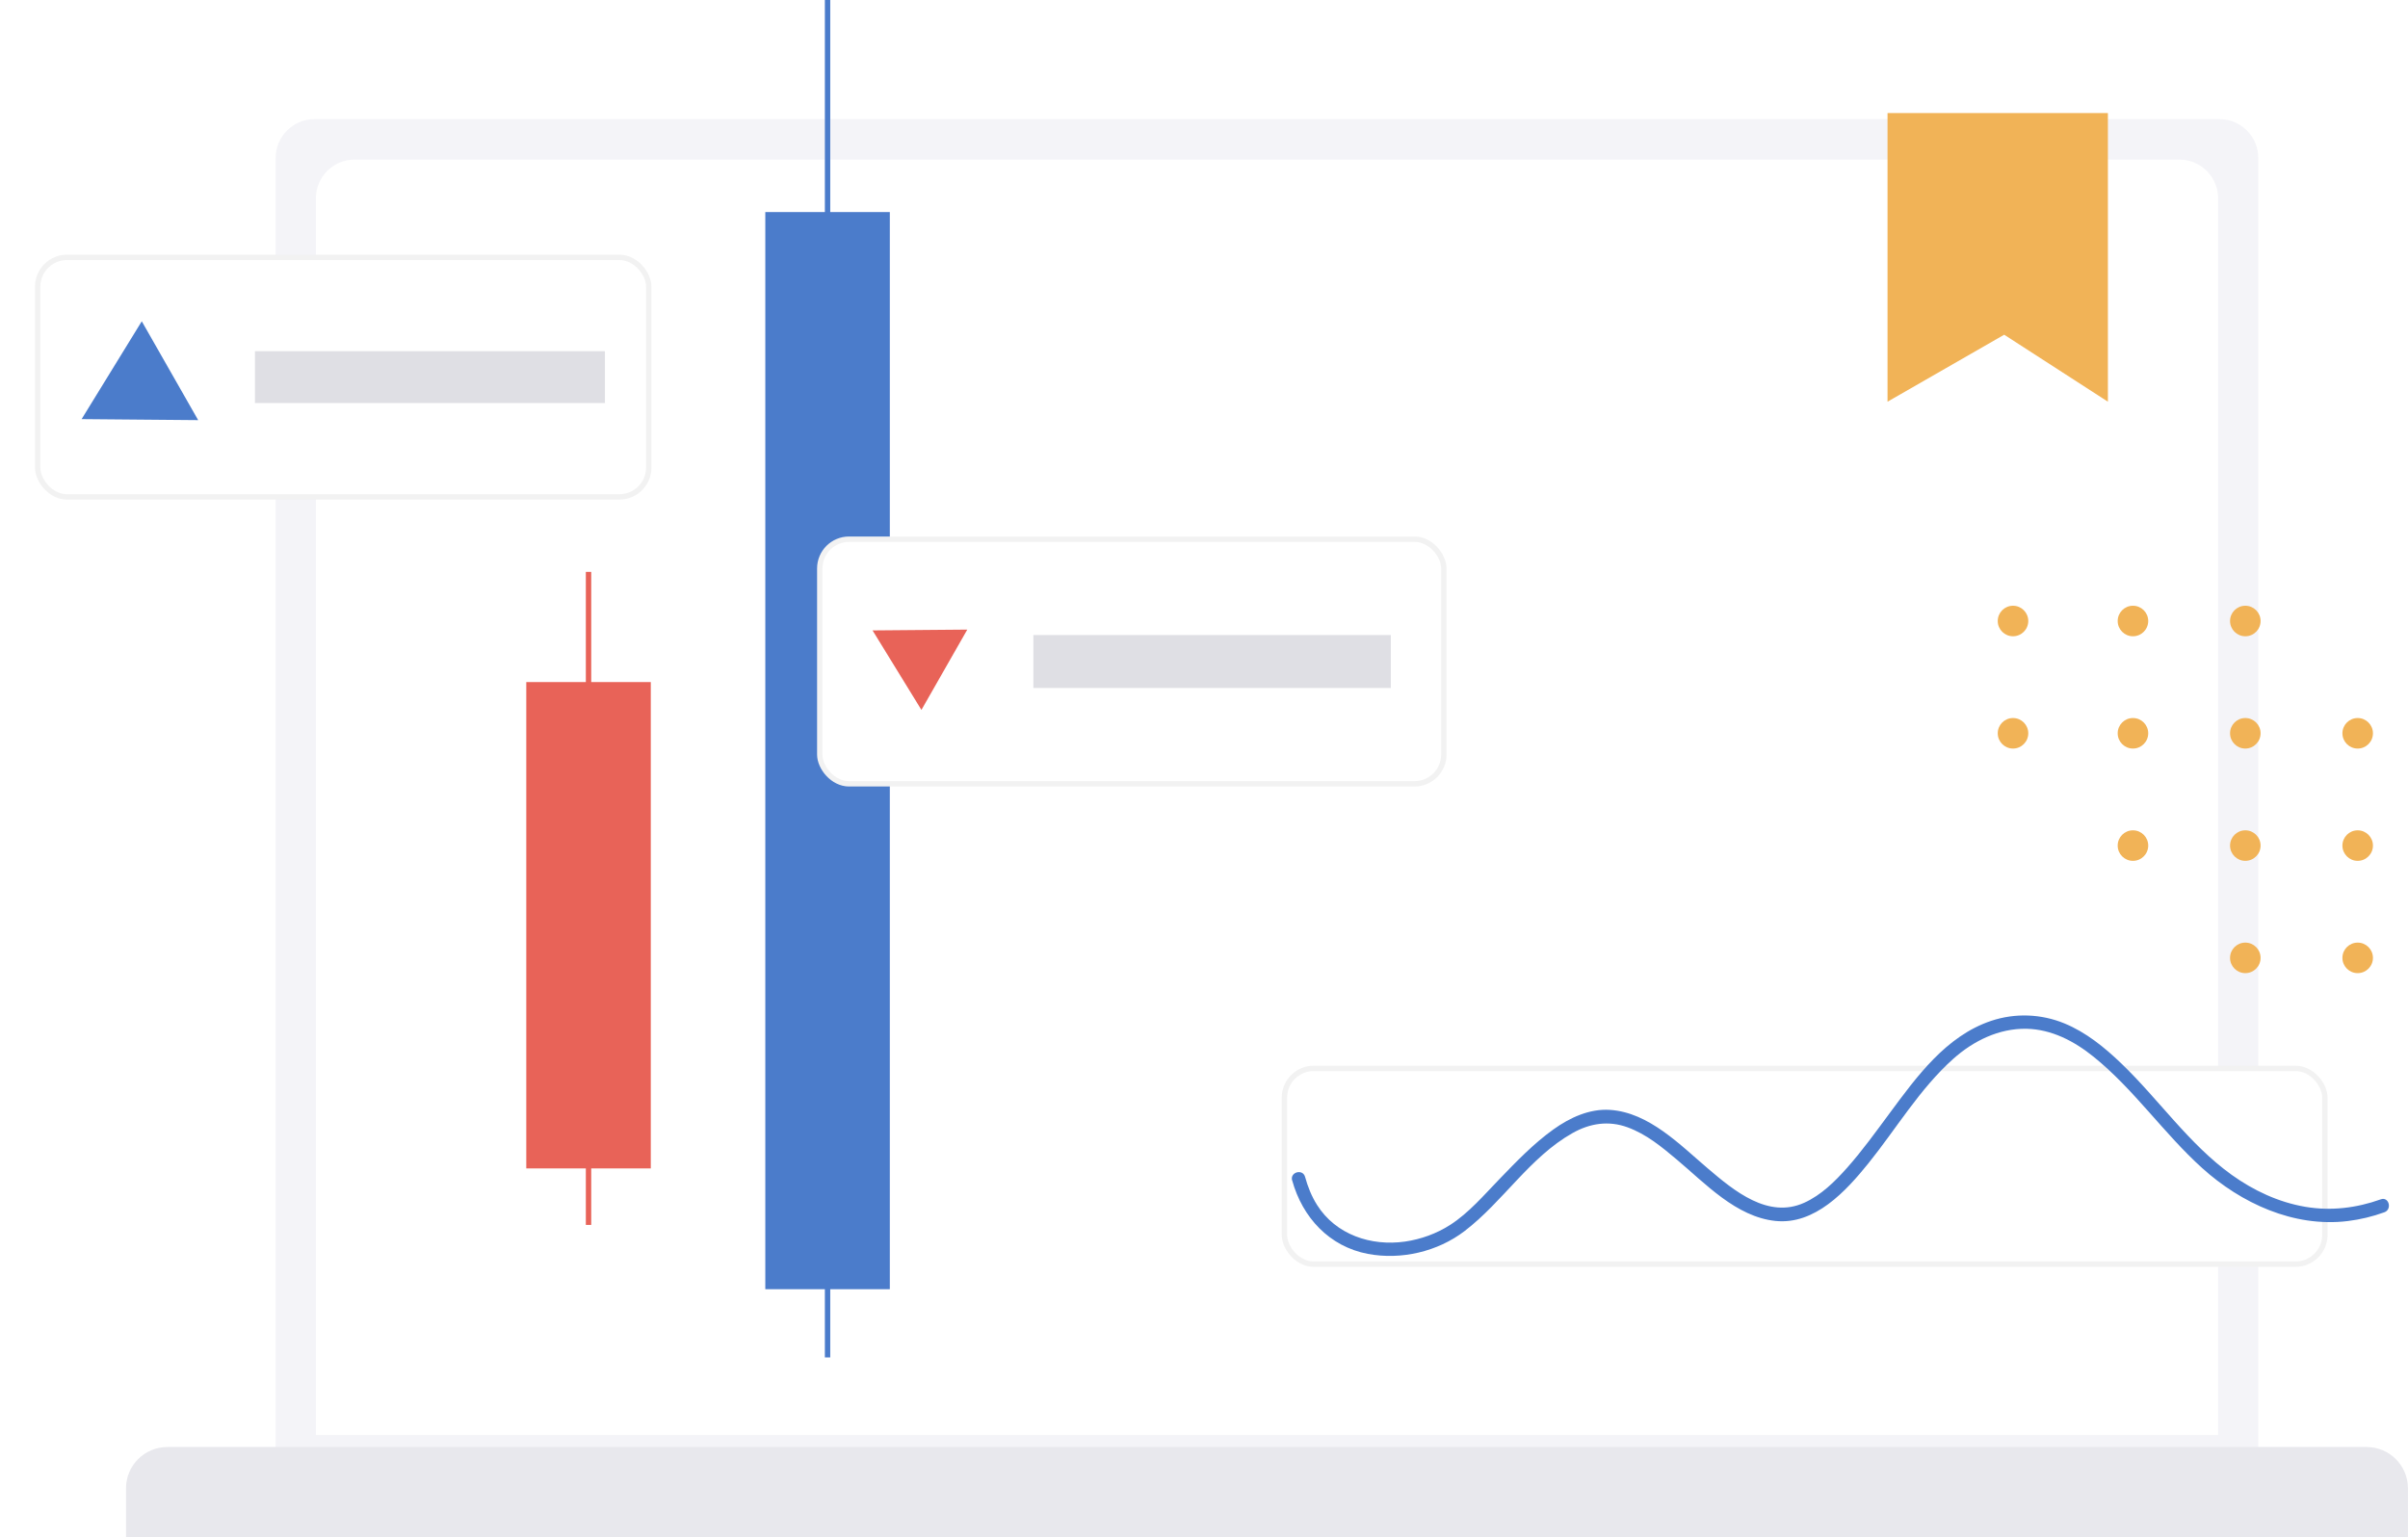 <?xml version="1.0" encoding="UTF-8"?>
<svg id="Layer_2" data-name="Layer 2" xmlns="http://www.w3.org/2000/svg" xmlns:xlink="http://www.w3.org/1999/xlink" viewBox="0 0 447.9 285.94">
  <defs>
    <style>
      .cls-1 {
        filter: url(#drop-shadow-3);
      }

      .cls-1, .cls-2, .cls-3 {
        stroke: #f2f2f2;
      }

      .cls-1, .cls-2, .cls-3, .cls-4, .cls-5 {
        stroke-miterlimit: 10;
      }

      .cls-1, .cls-2, .cls-3, .cls-6 {
        fill: #fff;
      }

      .cls-2 {
        filter: url(#drop-shadow-2);
      }

      .cls-3 {
        filter: url(#drop-shadow-1);
      }

      .cls-4 {
        stroke: #e86358;
      }

      .cls-4, .cls-5 {
        fill: none;
      }

      .cls-5 {
        stroke: #4b7ccb;
      }

      .cls-7 {
        fill: #4b7ccb;
      }

      .cls-7, .cls-8, .cls-6, .cls-9, .cls-10, .cls-11, .cls-12 {
        stroke-width: 0px;
      }

      .cls-8 {
        fill: #dfdfe4;
      }

      .cls-9 {
        fill: #e8e8ed;
      }

      .cls-10 {
        fill: #f1b357;
      }

      .cls-11 {
        fill: #e86358;
      }

      .cls-12 {
        fill: #f4f4f8;
      }
    </style>
    <filter id="drop-shadow-1" filterUnits="userSpaceOnUse">
      <feOffset dx="0" dy="0"/>
      <feGaussianBlur result="blur" stdDeviation="2"/>
      <feFlood flood-color="#b7b7b7" flood-opacity=".1"/>
      <feComposite in2="blur" operator="in"/>
      <feComposite in="SourceGraphic"/>
    </filter>
    <filter id="drop-shadow-2" filterUnits="userSpaceOnUse">
      <feOffset dx="0" dy="0"/>
      <feGaussianBlur result="blur-2" stdDeviation="2"/>
      <feFlood flood-color="#b7b7b7" flood-opacity=".1"/>
      <feComposite in2="blur-2" operator="in"/>
      <feComposite in="SourceGraphic"/>
    </filter>
    <filter id="drop-shadow-3" filterUnits="userSpaceOnUse">
      <feOffset dx="0" dy="0"/>
      <feGaussianBlur result="blur-3" stdDeviation="2"/>
      <feFlood flood-color="#b7b7b7" flood-opacity=".1"/>
      <feComposite in2="blur-3" operator="in"/>
      <feComposite in="SourceGraphic"/>
    </filter>
  </defs>
  <g id="Layer_1-2" data-name="Layer 1">
    <g>
      <path class="cls-12" d="m58.48,22.17h354.37c3.97,0,7.2,3.23,7.2,7.2v240.09H51.28V29.37c0-3.97,3.23-7.2,7.2-7.2Z"/>
      <path class="cls-6" d="m65.96,29.69h339.42c3.97,0,7.2,3.23,7.2,7.2v230.07H58.76V36.88c0-3.97,3.23-7.2,7.2-7.2Z"/>
      <path class="cls-9" d="m31.11,269.2h409.1c4.24,0,7.68,3.44,7.68,7.68v9.06H23.44v-9.06c0-4.24,3.44-7.68,7.68-7.68Z"/>
      <g>
        <rect class="cls-7" x="142.35" y="39.45" width="23.16" height="200.39"/>
        <rect class="cls-11" x="97.89" y="126.89" width="23.16" height="90.48"/>
        <line class="cls-4" x1="109.47" y1="106.39" x2="109.47" y2="227.88"/>
        <line class="cls-5" x1="153.93" x2="153.93" y2="252.53"/>
      </g>
      <g>
        <rect class="cls-3" x="7.01" y="47.88" width="113.66" height="44.56" rx="5.45" ry="5.45"/>
        <polygon class="cls-7" points="26.37 59.77 15.18 77.97 36.86 78.16 26.37 59.77"/>
        <rect class="cls-8" x="47.42" y="65.33" width="65.1" height="9.65"/>
      </g>
      <g>
        <rect class="cls-2" x="152.48" y="100.31" width="116.08" height="45.51" rx="5.45" ry="5.45"/>
        <rect class="cls-8" x="192.21" y="118.14" width="66.49" height="9.85"/>
        <polygon class="cls-11" points="171.39 132.07 162.3 117.28 179.92 117.13 171.39 132.07"/>
      </g>
      <polygon class="cls-10" points="351.09 21.03 351.09 74.73 372.79 62.27 392.08 74.73 392.08 21.03 351.09 21.03"/>
      <g>
        <circle class="cls-10" cx="438.54" cy="157.31" r="2.84"/>
        <circle class="cls-10" cx="438.54" cy="136.42" r="2.84"/>
        <circle class="cls-10" cx="374.43" cy="115.53" r="2.84"/>
        <circle class="cls-10" cx="374.43" cy="136.42" r="2.84"/>
        <circle class="cls-10" cx="417.64" cy="157.31" r="2.84"/>
        <circle class="cls-10" cx="438.54" cy="178.2" r="2.84"/>
        <circle class="cls-10" cx="417.64" cy="178.2" r="2.84"/>
        <circle class="cls-10" cx="417.64" cy="136.42" r="2.84"/>
        <circle class="cls-10" cx="417.64" cy="115.53" r="2.84"/>
        <circle class="cls-10" cx="396.74" cy="157.31" r="2.84"/>
        <circle class="cls-10" cx="396.74" cy="136.42" r="2.84"/>
        <circle class="cls-10" cx="396.74" cy="115.53" r="2.84"/>
      </g>
      <rect class="cls-1" x="238.91" y="198.76" width="193.53" height="36.42" rx="5.45" ry="5.45"/>
      <path class="cls-7" d="m240.35,219.59c1.9,6.9,6.91,12.32,14.08,13.68,6.19,1.17,12.97-.41,17.98-4.24,7.17-5.48,12.12-13.74,20.08-18.23,3.24-1.83,6.71-2.37,10.24-1.08s6.36,3.65,9.1,5.95c5.34,4.47,11.08,10.71,18.41,11.47s13.09-5.52,17.26-10.68c5.22-6.47,9.56-13.88,15.8-19.46,3.75-3.36,8.5-5.7,13.62-5.61,4.69.09,8.91,2.31,12.49,5.2,7.54,6.08,13.04,14.25,20.21,20.72s16.97,11.09,27.08,9.85c2.33-.29,4.59-.83,6.8-1.63,1.5-.54.85-2.96-.66-2.41-4.5,1.62-9.31,2.2-14.05,1.39-4.98-.85-9.6-3.02-13.69-5.95-7.95-5.71-13.56-14.04-20.57-20.76-3.1-2.97-6.53-5.76-10.54-7.41-4.32-1.78-9.16-1.96-13.6-.48-8.45,2.83-13.91,10.44-18.99,17.3-2.52,3.4-4.99,6.84-7.8,10.01-2.28,2.57-4.85,5.12-8.03,6.55-6.7,3.01-13.01-2.23-17.84-6.34-5.22-4.43-11.01-10.48-18.27-10.95-3.82-.25-7.47,1.45-10.51,3.63-3.71,2.65-6.89,5.98-10.05,9.25-2.85,2.94-5.68,6.28-9.15,8.51-2.54,1.63-5.44,2.68-8.42,3.11-6.3.9-12.87-1.28-16.36-6.83-1.02-1.62-1.71-3.37-2.22-5.21-.43-1.55-2.84-.89-2.41.66h0Z"/>
    </g>
  </g>
</svg>